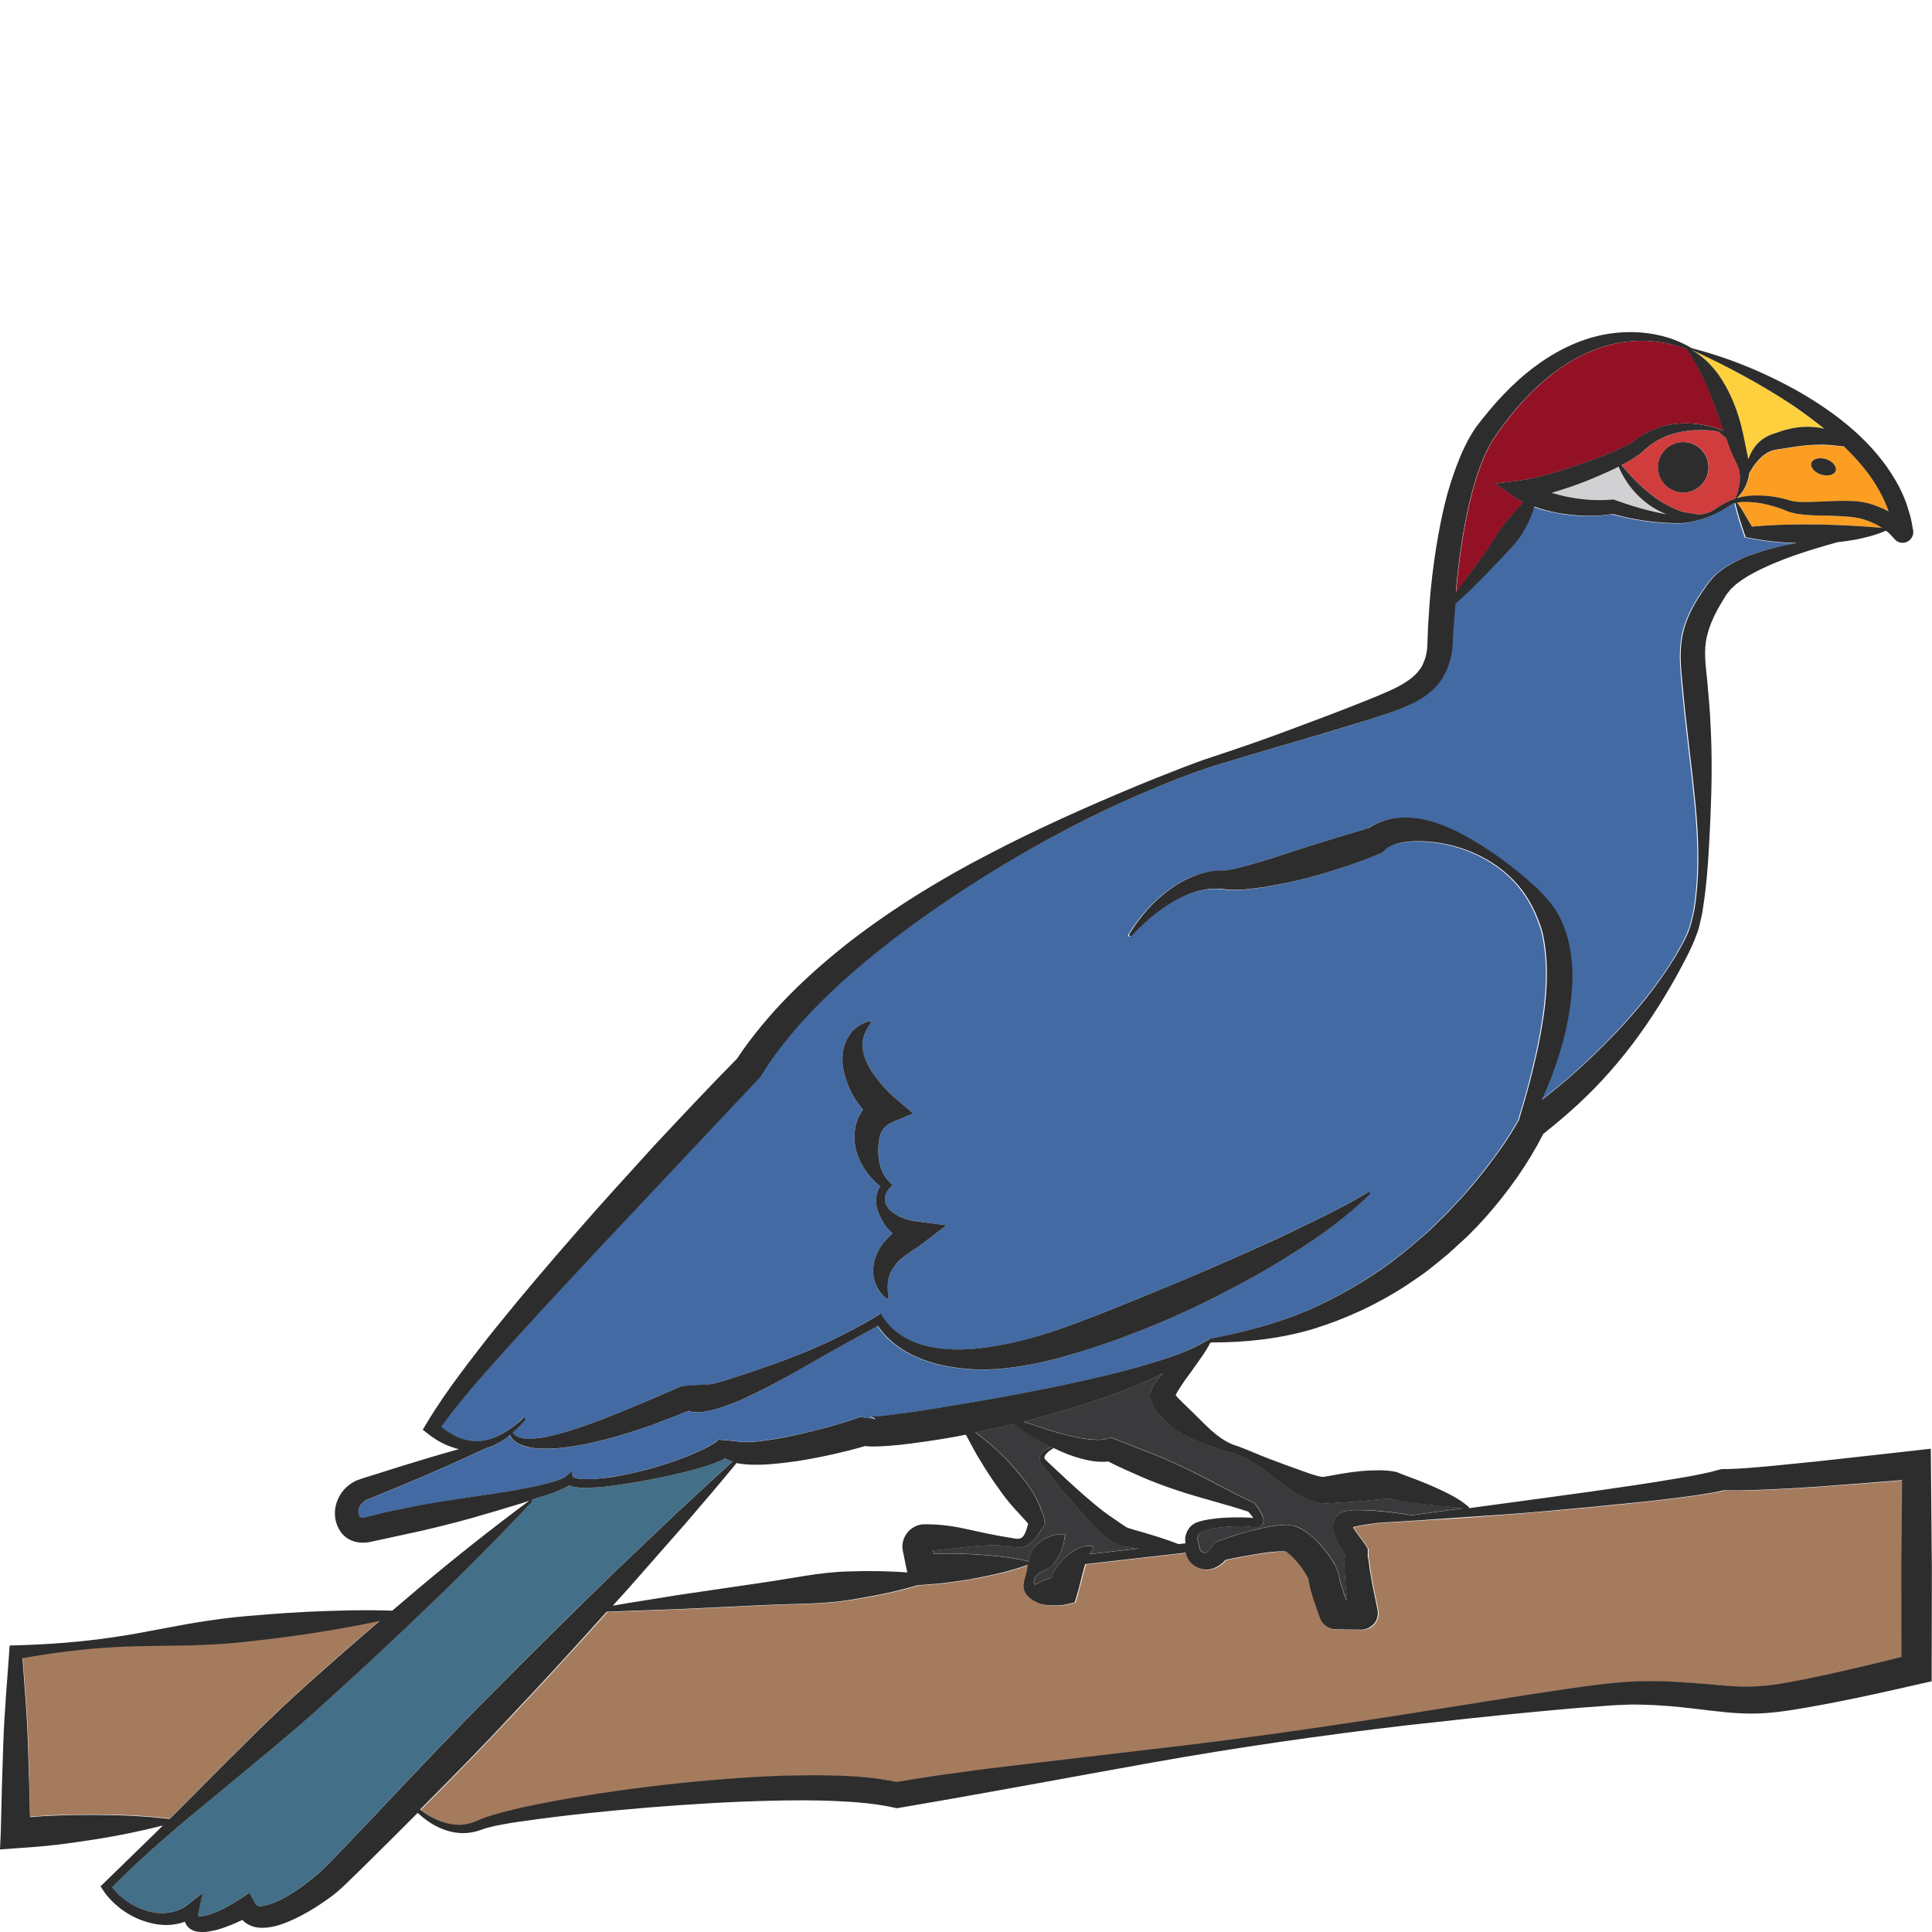 <?xml version="1.0" encoding="utf-8"?>
<!-- Generator: Adobe Illustrator 24.1.2, SVG Export Plug-In . SVG Version: 6.00 Build 0)  -->
<svg version="1.1" id="Layer_1" xmlns="http://www.w3.org/2000/svg" xmlns:xlink="http://www.w3.org/1999/xlink" x="0px" y="0px"
	 viewBox="0 0 128 128" style="enable-background:new 0 0 128 128;" xml:space="preserve">
<style type="text/css">
	.st0{fill:#EDBF7E;}
	.st1{fill:#A57B5E;}
	.st2{fill:#3A3A3C;}
	.st3{fill:#436AA3;}
	.st4{fill:#FFD03D;}
	.st5{fill:#436F88;}
	.st6{fill:#931124;}
	.st7{fill:#FC9E22;}
	.st8{fill:#D13D3D;}
	.st9{fill:#D1D1D3;}
	.st10{fill:#2D2D2D;}
</style>
<g>
	<path class="st0" d="M89.41,107.02C89.42,107.06,89.42,107.02,89.41,107.02C89.41,107.02,89.41,107.02,89.41,107.02z"/>
	<path class="st0" d="M61.4,102.78c0.01,0,0.01-0.01,0.02-0.01L61.4,102.78c-0.01,0-0.06,0-0.05,0
		C61.37,102.78,61.38,102.78,61.4,102.78z"/>
	<path class="st0" d="M89.44,101.3c0,0,0.02-0.01,0.02-0.02c0,0,0,0-0.01,0C89.45,101.29,89.43,101.3,89.44,101.3z"/>
	<path class="st1" d="M91.41,100.91c-0.42,0.06-0.84,0.11-1.24,0.18c-0.16,0.03-0.33,0.07-0.48,0.11c0.1,0.18,0.27,0.4,0.43,0.63
		c0.17,0.24,0.36,0.47,0.55,0.8v0.71c0.07-0.16,0.04-0.09,0.05-0.05l0.01,0.19l0.06,0.46c0.04,0.32,0.1,0.65,0.17,0.98l0.2,0.99
		l0.1,0.5l0.05,0.25l0.01,0.06c0.02,0.09,0.02,0.19,0.01,0.29c-0.02,0.2-0.1,0.39-0.21,0.54c-0.12,0.16-0.27,0.28-0.46,0.35
		c-0.09,0.04-0.19,0.06-0.28,0.08c-0.05,0.01-0.1,0.01-0.14,0.01l-0.04,0l-1.04-0.01l-0.52-0.01l-0.06,0l-0.03,0
		c-0.03,0,0.03,0-0.11-0.01c-0.4-0.04-0.78-0.32-0.92-0.7l-0.1-0.27c-0.12-0.33-0.24-0.67-0.35-1.02c-0.11-0.36-0.22-0.68-0.3-1.14
		l-0.02-0.16c-0.01-0.02-0.01-0.04-0.03-0.07c-0.04-0.1-0.11-0.22-0.18-0.34c-0.15-0.24-0.33-0.49-0.52-0.72
		c-0.19-0.23-0.4-0.44-0.59-0.59c-0.25-0.15-0.06-0.12-0.41-0.15c-0.56,0-1.25,0.11-1.9,0.21c-0.62,0.1-1.26,0.22-1.87,0.35
		c-0.1,0.1-0.19,0.2-0.31,0.29c-0.17,0.13-0.5,0.33-0.83,0.35c-0.67,0.07-1.27-0.37-1.46-0.95c-0.02-0.06-0.03-0.11-0.04-0.16
		l-6.66,0.76c-0.05,0.16-0.09,0.32-0.14,0.48l-0.19,0.75c-0.06,0.24-0.14,0.51-0.19,0.71l-0.17,0.59l-0.54,0.13
		c-0.34,0.08-0.64,0.08-0.97,0.07c-0.33-0.01-0.67-0.04-1.03-0.21c-0.18-0.09-0.37-0.2-0.55-0.38c-0.18-0.17-0.32-0.47-0.3-0.69
		c0.01-0.43,0.16-0.68,0.21-1c0.02-0.13,0.04-0.26,0.06-0.4c-1.13,0.4-2.26,0.66-3.4,0.87c-0.59,0.11-1.18,0.2-1.77,0.28
		c-0.59,0.08-1.19,0.13-1.78,0.17l-0.34,0.02c-1.45,0.44-2.91,0.73-4.38,0.96c-1.9,0.32-3.84,0.26-5.76,0.36l-5.77,0.27l-4.69,0.17
		c-2.07,2.3-4.16,4.58-6.28,6.83c-1.99,2.13-4.03,4.21-6.09,6.28c0.84,0.63,1.82,1.06,2.8,1c0.31-0.02,0.62-0.1,0.91-0.23
		c0.13-0.05,0.33-0.15,0.5-0.21c0.17-0.06,0.34-0.12,0.51-0.17c0.68-0.2,1.36-0.37,2.04-0.53c2.72-0.59,5.47-1.01,8.22-1.36
		c2.75-0.35,5.52-0.59,8.31-0.72c1.39-0.06,2.79-0.08,4.2-0.04c1.35,0.04,2.7,0.12,4.1,0.43c1.37-0.24,2.72-0.44,4.08-0.62
		c1.41-0.21,2.82-0.37,4.24-0.54l8.48-1c5.66-0.65,11.29-1.46,16.91-2.33l8.44-1.34c1.41-0.21,2.82-0.43,4.24-0.61
		c0.7-0.09,1.45-0.16,2.18-0.21c0.73-0.03,1.45-0.03,2.18-0.02c1.45,0.04,2.91,0.19,4.29,0.3c1.39,0.12,2.65,0.03,4.03-0.23
		c2.49-0.46,5-1.06,7.49-1.68l-0.01-5.99l0.05-5.73c-1.79,0.16-3.58,0.29-5.37,0.42c-1.07,0.08-2.15,0.14-3.22,0.19
		c-1.06,0.04-2.08,0.1-3.2,0.06l-0.64,0.14l-0.74,0.12c-0.5,0.09-0.98,0.14-1.47,0.21c-0.98,0.12-1.95,0.24-2.93,0.34
		c-1.95,0.21-3.9,0.39-5.85,0.56c-1.95,0.18-3.9,0.31-5.85,0.46C94.97,100.69,93.19,100.81,91.41,100.91z"/>
	<path class="st2" d="M76.75,93.65c-0.14-0.18-0.27-0.35-0.41-0.66c-0.03-0.08-0.06-0.18-0.09-0.3c-0.02-0.12-0.02-0.32,0-0.41
		c0.04-0.23,0.11-0.35,0.17-0.48c0.21-0.36,0.43-0.61,0.65-0.83c-0.68,0.34-1.37,0.65-2.07,0.94c-1.87,0.75-3.79,1.36-5.73,1.89
		c-0.49,0.13-0.97,0.26-1.46,0.38c0.83,0.29,1.65,0.56,2.47,0.79c0.56,0.15,1.12,0.29,1.67,0.36c0.54,0.06,1.09,0.1,1.45-0.03
		l0.21-0.07l0.33,0.13l2.29,0.9c0.78,0.3,1.54,0.64,2.3,1c1.52,0.72,2.98,1.58,4.5,2.28l0.09,0.04l0.04,0.05
		c0.14,0.17,0.25,0.33,0.36,0.53c0.06,0.1,0.11,0.19,0.15,0.32c0.02,0.06,0.05,0.14,0.05,0.24c0.01,0.1-0.04,0.29-0.19,0.38
		c-0.26,0.14-0.4,0.07-0.5,0.07c-0.09-0.02-0.18-0.03-0.27-0.03c-0.19-0.02-0.38-0.02-0.57-0.03c-0.76,0.01-1.54,0.06-2.23,0.27
		c-0.08,0.03-0.17,0.05-0.25,0.09c-0.09,0.03-0.15,0.06-0.19,0.09c-0.08,0.07-0.14,0.17-0.16,0.27c-0.01,0.05-0.01,0.11-0.01,0.16
		c0,0.03,0.01,0.05,0.02,0.08l0.03,0.15c0.05,0.19,0.1,0.44,0.13,0.47c0.09,0.16,0.3,0.22,0.4,0.16c0.05-0.01,0.33-0.27,0.47-0.52
		l0.07-0.13l0.26-0.1c0.68-0.27,1.34-0.47,2.03-0.66c0.7-0.18,1.37-0.35,2.19-0.41c0.2-0.01,0.45-0.02,0.79,0.06
		c0.36,0.1,0.53,0.23,0.74,0.36c0.37,0.26,0.66,0.53,0.93,0.81c0.27,0.29,0.51,0.58,0.74,0.92c0.11,0.17,0.23,0.34,0.33,0.56
		c0.05,0.1,0.11,0.23,0.16,0.37c0.03,0.08,0.05,0.2,0.07,0.3l0.02,0.08c0.04,0.22,0.14,0.55,0.24,0.86
		c0.07,0.21,0.15,0.42,0.22,0.63l0.03,0l0.04,0l-0.09-0.8c-0.03-0.35-0.06-0.71-0.08-1.08c-0.01-0.19-0.01-0.37-0.01-0.58
		c0-0.1,0.01-0.21,0.02-0.33c0.01-0.04,0.01-0.08,0.02-0.12c-0.07-0.14-0.15-0.29-0.24-0.45c-0.15-0.27-0.3-0.54-0.44-0.91
		c-0.06-0.19-0.14-0.39-0.11-0.76c0.02-0.18,0.12-0.42,0.28-0.57c0.08-0.07,0.16-0.13,0.24-0.17c0.07-0.03,0.12-0.05,0.19-0.07
		c0.43-0.11,0.71-0.09,1.03-0.1c1.19,0.01,2.33,0.16,3.48,0.34l3.41-0.46c-0.71-0.09-1.45-0.14-2.17-0.22
		c-0.81-0.09-1.6-0.19-2.44-0.35l-0.17-0.04c-0.07-0.02-0.15-0.04-0.11-0.02c0,0,0.01,0.01,0.01,0.01l-0.04,0l-0.09,0
		c-0.14,0-0.33,0.02-0.51,0.03l-1.15,0.11c-0.79,0.07-1.59,0.11-2.4,0.16l-0.08,0.01c-0.65-0.03-1.01-0.22-1.39-0.39
		c-0.36-0.18-0.69-0.38-1-0.59c-0.62-0.43-1.18-0.9-1.77-1.33c-0.58-0.42-1.2-0.8-1.85-1c-0.71-0.17-1.46-0.43-2.16-0.7
		c-0.71-0.28-1.41-0.62-2.02-1.1C77.31,94.27,77.02,94,76.75,93.65z"/>
	<path class="st0" d="M13.15,126.98c0.01,0,0-0.01,0-0.01C13.15,126.97,13.15,126.98,13.15,126.98z"/>
	<path class="st2" d="M64.63,94.9c0.35,0.25,0.66,0.5,0.99,0.78c0.5,0.45,0.99,0.91,1.44,1.41c0.45,0.5,0.88,1.01,1.25,1.58
		c0.19,0.28,0.35,0.59,0.5,0.91c0.08,0.17,0.15,0.32,0.21,0.51l0.1,0.28c0.04,0.11,0.07,0.27,0.09,0.4l0.03,0.2l-0.06,0.09
		c-0.26,0.38-0.48,0.8-0.91,1.19c-0.22,0.2-0.57,0.3-0.84,0.27c-0.14,0-0.27-0.03-0.38-0.05c-0.1-0.02-0.2-0.03-0.31-0.05
		c-0.86-0.09-1.75-0.03-2.63,0.06l-2.29,0.24c0.02,0.07,0.04,0.14,0.06,0.21c0.33-0.01,0.65-0.02,0.98-0.01
		c0.6,0.01,1.2,0.02,1.79,0.06c1.17,0.07,2.35,0.19,3.54,0.46c0.02-0.11,0.03-0.22,0.05-0.33c0.07-0.32,0.24-0.58,0.46-0.78
		c0.22-0.2,0.46-0.38,0.75-0.5c0.14-0.06,0.3-0.11,0.46-0.15c0.09-0.01,0.17-0.04,0.26-0.04c0.11-0.01,0.15-0.01,0.34,0
		c0.05,0,0.09,0.04,0.09,0.09c0,0.05-0.04,0.09-0.09,0.09c0.06,0.06,0.01,0.16,0,0.23c-0.01,0.08-0.03,0.15-0.05,0.23
		c-0.04,0.15-0.08,0.29-0.13,0.42c-0.1,0.27-0.23,0.5-0.37,0.71c-0.14,0.22-0.31,0.39-0.56,0.52c-0.24,0.13-0.53,0.25-0.71,0.43
		c-0.17,0.18-0.24,0.46-0.14,0.59c0.06,0.06,0.09-0.01,0.15-0.03l0.23-0.12c0.18-0.1,0.39-0.16,0.61-0.23
		c0.04-0.01,0.08-0.03,0.12-0.05c0.06-0.14,0.13-0.27,0.2-0.41c0.16-0.29,0.36-0.57,0.6-0.82c0.24-0.25,0.51-0.49,0.84-0.65
		c0.32-0.17,0.7-0.27,1.06-0.21c0.06,0.01,0.1,0.07,0.09,0.13c0,0.02-0.01,0.03-0.02,0.04l-0.01,0.01
		c-0.09,0.12-0.16,0.24-0.21,0.35l3.29-0.38c-0.05,0-0.09-0.01-0.14-0.01c-0.27-0.03-0.54-0.07-0.82-0.12
		c-0.08-0.02-0.12-0.02-0.22-0.04c-0.11-0.03-0.2-0.06-0.28-0.1c-0.17-0.07-0.3-0.15-0.43-0.23c-0.51-0.33-0.88-0.74-1.27-1.14
		c-0.76-0.8-1.47-1.61-2.15-2.45c-0.35-0.42-0.67-0.85-0.99-1.28c-0.08-0.12-0.15-0.19-0.25-0.36c-0.09-0.16-0.07-0.41,0.04-0.54
		c0.2-0.25,0.45-0.36,0.71-0.45c-0.88-0.44-1.71-0.96-2.48-1.54C66.34,94.53,65.49,94.72,64.63,94.9z"/>
	<path class="st3" d="M36.82,98.11c0.25-0.08,0.55-0.2,0.66-0.29l0.39-0.34l0.07,0.36c0.01,0.03,0.23,0.11,0.42,0.13
		C38.56,97.99,38.78,98,39,98c0.44,0,0.88-0.06,1.32-0.12c0.88-0.12,1.76-0.32,2.63-0.55c0.86-0.24,1.72-0.51,2.54-0.84
		c0.41-0.16,0.82-0.34,1.2-0.53c0.19-0.1,0.38-0.2,0.54-0.3c0.16-0.1,0.33-0.23,0.37-0.29l1.02,0.09c-0.03-0.05,0.03,0,0.15,0.02
		c0.12,0.03,0.28,0.04,0.45,0.05c0.33,0.01,0.7-0.01,1.07-0.05c0.74-0.09,1.51-0.22,2.26-0.38c0.76-0.16,1.52-0.34,2.27-0.55
		c0.74-0.21,1.52-0.43,2.18-0.68l0.96,0.18c-0.07-0.07-0.18-0.14-0.27-0.16c-0.02-0.01-0.04-0.02-0.06-0.02
		c-0.05-0.01-0.01-0.01-0.02-0.01l0.1,0c0.09,0,0.2-0.01,0.31-0.01c0.22-0.01,0.46-0.04,0.69-0.06l1.44-0.19
		c0.97-0.13,1.94-0.3,2.91-0.46c1.94-0.31,3.88-0.67,5.82-1.05c1.93-0.39,3.86-0.8,5.76-1.31c0.95-0.25,1.89-0.53,2.82-0.85
		c0.93-0.32,1.83-0.7,2.66-1.23c0.02-0.02,0.05-0.02,0.08-0.01c2.2-0.43,4.32-0.98,6.33-1.83c2-0.87,3.88-1.96,5.62-3.24
		c0.87-0.65,1.69-1.35,2.49-2.07l1.16-1.13l1.1-1.18c0.72-0.81,1.39-1.65,2.04-2.52c0.6-0.8,1.14-1.64,1.63-2.49
		c0.14-0.47,0.28-0.94,0.42-1.41c0.34-1.2,0.64-2.4,0.89-3.6c0.48-2.39,0.76-4.85,0.33-7.08c-0.1-0.57-0.3-1.07-0.53-1.61
		c-0.23-0.54-0.54-1.06-0.91-1.55c-0.73-0.98-1.74-1.75-2.84-2.29c-1.1-0.54-2.31-0.85-3.47-0.92c-1.14-0.08-2.3,0.06-2.87,0.65
		l-0.08,0.09l-0.21,0.09c-0.7,0.28-1.4,0.54-2.11,0.8c-0.71,0.23-1.42,0.47-2.15,0.66c-0.72,0.2-1.46,0.37-2.2,0.52
		c-0.74,0.15-1.49,0.28-2.27,0.35c-0.39,0.04-0.78,0.06-1.22,0.03l-0.58-0.06c-0.16-0.01-0.32-0.01-0.48,0
		c-0.65,0.03-1.32,0.21-1.95,0.51c-1.27,0.59-2.43,1.54-3.43,2.61l0,0c-0.04,0.04-0.1,0.04-0.13,0c-0.03-0.03-0.04-0.08-0.02-0.12
		c0.79-1.28,1.84-2.43,3.16-3.28c0.67-0.42,1.42-0.74,2.25-0.87c0.21-0.03,0.42-0.05,0.63-0.06l0.31,0l0.22-0.03
		c0.31-0.05,0.65-0.14,0.99-0.22c1.37-0.38,2.76-0.85,4.16-1.3l2.1-0.65l2.04-0.61c0.63-0.42,1.33-0.63,1.99-0.68
		c0.74-0.06,1.44,0.04,2.1,0.22c1.32,0.37,2.47,1.03,3.55,1.72c1.09,0.7,2.1,1.47,3.08,2.34c0.49,0.43,0.96,0.91,1.38,1.44
		c0.43,0.53,0.74,1.19,0.96,1.84c0.43,1.32,0.51,2.7,0.39,4.01c-0.12,1.32-0.37,2.6-0.75,3.84c-0.17,0.62-0.39,1.23-0.62,1.83
		c-0.18,0.49-0.39,0.98-0.61,1.45c1.2-0.92,2.35-1.91,3.44-2.97c1.43-1.38,2.8-2.85,4-4.45c0.6-0.8,1.17-1.63,1.66-2.51
		c0.25-0.44,0.5-0.88,0.65-1.32c0.1-0.22,0.15-0.46,0.21-0.7c0.06-0.24,0.13-0.47,0.16-0.72c0.32-1.97,0.29-4.01,0.14-6.02
		c-0.16-2.02-0.43-4.02-0.65-6.03c-0.12-1-0.21-2.01-0.31-3.02c-0.08-0.99-0.2-2.14,0.08-3.29c0.28-1.15,0.88-2.1,1.48-2.96
		l0.23-0.32l0.31-0.35c0.21-0.24,0.45-0.38,0.68-0.57c0.48-0.31,0.96-0.56,1.46-0.76c1.11-0.43,2.23-0.71,3.36-0.9
		c-1.05-0.03-2.09-0.14-3.13-0.34l-0.26-0.05l-0.06-0.16c-0.24-0.68-0.46-1.38-0.63-2.1c-0.47,0.1-1.04,0.83-2.92,1.25
		c-0.59,0.13-1.2,0.08-1.8,0.05c-1.15-0.07-2.29-0.27-3.41-0.58c-1.07,0.19-2.15,0.15-3.2,0c-0.54-0.08-1.08-0.19-1.61-0.36
		c-0.13-0.04-0.25-0.08-0.38-0.13c-0.03,0.12-0.07,0.25-0.11,0.36c-0.08,0.22-0.17,0.43-0.26,0.64l-0.32,0.61
		c-0.45,0.8-1.13,1.41-1.73,2.07c-0.61,0.65-1.24,1.29-1.87,1.91c-0.31,0.29-0.62,0.58-0.93,0.86c-0.05,0.55-0.09,1.11-0.13,1.66
		l-0.04,0.66c-0.02,0.23-0.02,0.42-0.05,0.71c-0.06,0.53-0.21,1.06-0.46,1.55c-0.24,0.49-0.6,0.95-1.02,1.29
		c-0.42,0.35-0.87,0.59-1.3,0.8c-0.88,0.4-1.74,0.66-2.6,0.95c-1.71,0.55-3.43,1.05-5.15,1.55c-1.72,0.49-3.43,1.01-5.14,1.53
		c-1.69,0.52-3.35,1.2-4.98,1.9c-3.27,1.42-6.43,3.09-9.47,4.92c-3.03,1.86-5.96,3.85-8.67,6.11c-2.7,2.24-5.2,4.75-7.02,7.66
		l-0.05,0.07l-0.07,0.08L39.39,83.01c-1.81,1.93-3.6,3.86-5.37,5.82c-1.67,1.86-3.38,3.72-4.82,5.71c0.31,0.25,0.64,0.47,0.99,0.64
		c0.48,0.23,1,0.33,1.53,0.3c0.53-0.03,1.06-0.21,1.54-0.49c0.49-0.27,0.95-0.61,1.36-1.01c0.04-0.04,0.1-0.04,0.13,0
		c0.03,0.03,0.03,0.09,0,0.13c-0.24,0.3-0.52,0.57-0.81,0.82c0.08,0.17,0.29,0.29,0.5,0.34c0.23,0.06,0.48,0.07,0.72,0.06
		c0.5-0.03,1-0.12,1.5-0.24c1-0.24,1.98-0.59,2.96-0.95c0.97-0.38,1.95-0.75,2.91-1.18c0.84-0.35,1.67-0.71,2.5-1.08
		c0.25-0.11,1.82-0.1,2.08-0.17c0.52-0.12,1.05-0.3,1.58-0.46c1.07-0.34,2.15-0.71,3.21-1.11c1.07-0.4,2.12-0.84,3.16-1.33
		c1.03-0.5,2.04-1.04,3.02-1.62l0.25-0.15l0.16,0.26c0.36,0.57,0.91,1.05,1.52,1.37c0.61,0.34,1.3,0.53,1.99,0.64
		c1.39,0.22,2.82,0.08,4.22-0.18c2.81-0.51,5.53-1.62,8.27-2.72c0.68-0.27,1.37-0.55,2.04-0.84c0.69-0.27,1.36-0.56,2.04-0.84
		c1.35-0.59,2.72-1.15,4.06-1.77c1.35-0.61,2.69-1.23,4.02-1.87c1.33-0.65,2.66-1.3,3.93-2.08l0,0c0.04-0.03,0.1-0.01,0.13,0.03
		c0.02,0.04,0.02,0.09-0.01,0.12c-2.17,2.12-4.74,3.74-7.34,5.25c-2.62,1.48-5.32,2.81-8.14,3.88c-1.41,0.55-2.83,1.02-4.28,1.46
		c-1.46,0.45-2.98,0.77-4.52,0.93c-1.54,0.14-3.14,0.06-4.65-0.38c-0.75-0.22-1.49-0.53-2.15-0.98c-0.58-0.39-1.1-0.87-1.49-1.47
		l-2.78,1.53l-3.01,1.71c-1.01,0.57-2.03,1.12-3.11,1.59c-0.54,0.24-1.09,0.45-1.67,0.64c-0.3,0.09-0.6,0.17-0.95,0.22
		c-0.18,0.02-0.36,0.05-0.63,0.03c-0.11-0.02-0.23-0.03-0.39-0.09c-0.82,0.34-1.65,0.67-2.49,0.97c-1.02,0.34-2.04,0.7-3.09,0.95
		c-1.05,0.27-2.12,0.48-3.22,0.57C36.25,96,35.69,96,35.13,95.91c-0.28-0.05-0.56-0.13-0.83-0.27c-0.21-0.12-0.43-0.3-0.51-0.57
		c-0.1,0.09-0.2,0.18-0.31,0.26c-0.39,0.27-0.82,0.5-1.3,0.63c-1.73,0.82-3.47,1.58-5.23,2.32l-1.6,0.66l-0.8,0.33
		c-0.32,0.12-0.39,0.16-0.53,0.29c-0.24,0.23-0.33,0.57-0.25,0.81c0.04,0.15,0.1,0.19,0.1,0.18c0,0,0.1,0.03,0.29-0.01l0.79-0.2
		c0.29-0.07,0.57-0.14,0.85-0.2l1.7-0.35c1.14-0.2,2.27-0.39,3.41-0.56c1.14-0.17,2.28-0.33,3.41-0.53
		c0.56-0.11,1.13-0.21,1.68-0.35C36.28,98.27,36.56,98.2,36.82,98.11z M61.01,82.47c-0.16,0.12-0.32,0.22-0.48,0.32l-0.46,0.32
		c-0.27,0.22-0.56,0.45-0.75,0.7c-0.21,0.25-0.36,0.54-0.45,0.89c-0.09,0.35-0.09,0.76-0.01,1.2l0,0.02
		c0.01,0.05-0.03,0.11-0.08,0.11c-0.03,0-0.05,0-0.07-0.02c-0.41-0.29-0.68-0.74-0.8-1.27c-0.13-0.52-0.05-1.11,0.16-1.62
		c0.21-0.52,0.57-0.92,0.93-1.29c0.04-0.04,0.09-0.07,0.13-0.11c-0.27-0.27-0.5-0.57-0.7-0.89c-0.21-0.38-0.38-0.8-0.39-1.26
		c-0.01-0.35,0.1-0.69,0.26-0.98c-0.35-0.29-0.66-0.62-0.93-1c-0.31-0.46-0.58-0.97-0.69-1.56c-0.12-0.58-0.1-1.23,0.14-1.87
		c0.08-0.23,0.21-0.45,0.36-0.65c-0.19-0.22-0.36-0.45-0.52-0.69c-0.35-0.55-0.61-1.17-0.76-1.84c-0.13-0.66-0.12-1.42,0.19-2.08
		c0.31-0.66,0.91-1.09,1.49-1.24c0.05-0.01,0.11,0.02,0.12,0.07c0.01,0.03,0,0.06-0.02,0.08l0,0c-0.35,0.48-0.54,0.96-0.54,1.4
		c-0.01,0.44,0.13,0.86,0.34,1.27c0.2,0.42,0.48,0.82,0.78,1.19c0.3,0.37,0.64,0.74,0.94,0.99l1.3,1.11l-1.41,0.59
		c-0.27,0.11-0.46,0.27-0.62,0.52c-0.15,0.26-0.24,0.61-0.27,1c-0.03,0.39-0.02,0.83,0.09,1.25c0.1,0.42,0.3,0.84,0.61,1.15
		l0.24,0.24l-0.2,0.2c-0.22,0.22-0.35,0.52-0.31,0.81c0.03,0.29,0.22,0.56,0.47,0.76c0.5,0.4,1.2,0.57,1.7,0.64l1.91,0.25
		L61.01,82.47z"/>
	<path class="st4" d="M113.88,24.87c0.57,0.82,1,1.74,1.28,2.68c0.3,0.92,0.45,1.91,0.64,2.77c0.01,0.04,0.02,0.08,0.02,0.11
		c0.11-0.3,0.25-0.6,0.46-0.87c0.27-0.35,0.67-0.64,1.12-0.79c0.38-0.14,0.72-0.26,1.12-0.35c0.74-0.18,1.56-0.2,2.33-0.02
		c-0.65-0.53-1.33-1.02-2.03-1.51c-2.12-1.41-4.39-2.63-6.75-3.71c0,0,0,0,0,0C112.8,23.59,113.41,24.19,113.88,24.87z"/>
	<path class="st0" d="M77.84,92.49c-0.01,0.03-0.02,0.08,0,0.03c0,0,0-0.02,0-0.04C77.84,92.48,77.84,92.48,77.84,92.49z"/>
	<path class="st5" d="M14.33,118.91c-2.38,1.96-4.75,3.95-6.91,6.12c0.55,0.74,1.39,1.29,2.27,1.56c0.96,0.3,2.01,0.18,2.74-0.4
		l0.99-0.78l-0.27,1.28c-0.03,0.12-0.02,0.24-0.01,0.27c0,0,0.01-0.01,0.06,0c0.19,0.02,0.55-0.07,0.86-0.19
		c0.64-0.24,1.3-0.6,1.88-0.99l0.57-0.38l0.38,0.69c0.06,0.11,0.11,0.13,0.17,0.16c0.06,0.02,0.18,0.03,0.34,0.02
		c0.32-0.03,0.72-0.18,1.1-0.37c0.77-0.38,1.52-0.9,2.22-1.47l0.51-0.43l0.47-0.46l0.98-1.01l1.96-2.06c2.6-2.77,5.21-5.53,7.9-8.23
		c2.66-2.72,5.38-5.38,8.11-8.03l4.14-3.94c1.24-1.16,2.48-2.31,3.74-3.44c-0.06-0.02-0.12-0.03-0.18-0.05
		c-0.1-0.04-0.21-0.09-0.33-0.16c-0.07,0.04-0.14,0.07-0.21,0.11c-0.23,0.11-0.46,0.2-0.68,0.28c-0.45,0.16-0.89,0.29-1.34,0.41
		c-0.9,0.23-1.79,0.43-2.69,0.6c-0.9,0.18-1.8,0.32-2.71,0.44c-0.46,0.06-0.91,0.09-1.38,0.11c-0.23,0.01-0.47,0.01-0.72-0.02
		c-0.18-0.04-0.37-0.04-0.58-0.15c-0.23,0.16-0.44,0.23-0.66,0.33c-0.28,0.11-0.56,0.21-0.83,0.31c-0.34,0.11-0.68,0.22-1.02,0.33
		c0.01,0.01,0.03,0.01,0.03,0.02c0.03,0.04,0.02,0.09-0.01,0.12c-2.18,2.32-4.41,4.58-6.7,6.77c-2.28,2.2-4.6,4.36-6.95,6.49
		C19.24,114.9,16.77,116.89,14.33,118.91z"/>
	<path class="st1" d="M2,120.36c0.53-0.04,1.06-0.08,1.59-0.1c0.88-0.04,1.77-0.04,2.65-0.05c1.66,0.01,3.32,0.07,5.01,0.27
		c0.79-0.79,1.57-1.58,2.36-2.37c2.24-2.24,4.47-4.51,6.84-6.62c1.56-1.4,3.13-2.77,4.72-4.13c-1.52,0.33-3.04,0.59-4.56,0.83
		c-1.08,0.16-2.16,0.31-3.24,0.43c-1.08,0.14-2.16,0.25-3.25,0.3c-2.17,0.13-4.37,0.06-6.55,0.18c-2.04,0.11-4.05,0.36-6.06,0.7
		c0.14,1.87,0.3,3.75,0.36,5.62C1.92,117.09,1.96,118.72,2,120.36z"/>
	<path class="st6" d="M98.41,36.61c0.51-0.71,0.91-1.5,1.48-2.15c0.34-0.41,0.69-0.79,1.05-1.19c-0.18-0.09-0.36-0.19-0.54-0.32
		l-1.33-0.91l1.66-0.21c0.56-0.07,1.24-0.24,1.87-0.41c0.64-0.18,1.28-0.39,1.92-0.6c0.64-0.21,1.27-0.44,1.89-0.69
		c0.61-0.26,1.23-0.51,1.78-0.83c0.9-0.78,2.07-1.2,3.2-1.25c0.98-0.04,1.93,0.14,2.81,0.49c-0.07-0.2-0.14-0.4-0.21-0.6
		c-0.3-0.87-0.61-1.73-0.98-2.56c-0.34-0.76-0.74-1.49-1.23-2.23c-1.57-0.63-3.32-0.72-4.92-0.35c-1.67,0.4-3.2,1.26-4.5,2.38
		c-1.31,1.11-2.43,2.47-3.4,3.89c-0.85,1.38-1.34,3.08-1.71,4.77c-0.37,1.7-0.6,3.45-0.76,5.2c-0.01,0.07-0.01,0.15-0.02,0.22
		c0.13-0.17,0.26-0.35,0.39-0.52C97.38,38.03,97.9,37.32,98.41,36.61z"/>
	<path class="st7" d="M121.62,34.18c-0.68-0.03-1.37-0.02-2.09-0.08c-0.36-0.04-0.74-0.08-1.13-0.24c-0.3-0.13-0.62-0.23-0.94-0.33
		c-0.64-0.19-1.31-0.29-1.97-0.27c-0.17,0.01-0.23,0-0.4,0.04c0.4,0.51,0.65,1.05,1,1.59c1.5-0.14,2.99-0.16,4.48-0.14
		c1.38,0.03,2.74,0.11,4.15,0.22c-0.35-0.23-0.76-0.41-1.18-0.55C122.98,34.25,122.29,34.21,121.62,34.18z"/>
	<path class="st7" d="M118.76,29.63l-1.07,0.17c-0.28,0.04-0.55,0.16-0.8,0.35c-0.38,0.29-0.71,0.71-0.98,1.2
		c-0.02,0.2-0.06,0.4-0.13,0.58c-0.15,0.42-0.39,0.79-0.68,1.09c0.12-0.04,0.24-0.07,0.36-0.1c0.71-0.13,1.44-0.1,2.15,0.01
		c0.35,0.06,0.7,0.14,1.05,0.25c0.26,0.08,0.59,0.09,0.92,0.09c0.66-0.01,1.35-0.05,2.06-0.07c0.71-0.02,1.42-0.04,2.22,0.17
		c0.44,0.13,0.87,0.29,1.29,0.52c-0.17-0.48-0.38-0.95-0.64-1.4c-0.59-1.06-1.4-2.01-2.29-2.88c-0.48-0.07-0.94-0.12-1.39-0.12
		C120.12,29.46,119.45,29.52,118.76,29.63z M121.62,31.19c-0.09,0.28-0.52,0.4-0.97,0.25c-0.44-0.14-0.73-0.49-0.64-0.77
		c0.09-0.28,0.52-0.4,0.97-0.25C121.43,30.56,121.71,30.91,121.62,31.19z"/>
	<path class="st8" d="M112.35,34.06c0.11,0.02,0.23,0.04,0.35,0.02c0.31-0.04,0.57-0.12,0.86-0.29c0.29-0.24,0.56-0.35,0.87-0.53
		c0.18-0.09,0.36-0.17,0.56-0.23c0.35-0.85,0.42-1.76,0.03-2.41c-0.27-0.55-0.46-1.05-0.64-1.58c-0.17-0.15-0.36-0.31-0.53-0.46
		c-0.26-0.04-0.53-0.07-0.79-0.08c-0.54-0.02-1.09,0-1.61,0.1c-0.52,0.1-1.02,0.26-1.48,0.5c-0.46,0.23-0.86,0.55-1.22,0.91
		l-0.02,0.02l-0.04,0.03c-0.41,0.28-0.83,0.52-1.25,0.75c0.65,0.79,1.34,1.51,2.14,2.09c0.47,0.36,0.99,0.64,1.54,0.88
		C111.51,33.96,111.92,33.98,112.35,34.06z M109.86,30.96c0-0.92,0.75-1.67,1.67-1.67c0.92,0,1.67,0.75,1.67,1.67
		c0,0.92-0.75,1.67-1.67,1.67C110.61,32.63,109.86,31.88,109.86,30.96z"/>
	<path class="st9" d="M107.85,32.03c-0.24-0.35-0.45-0.72-0.61-1.11c-0.76,0.39-1.54,0.71-2.32,1.02c-0.65,0.25-1.31,0.46-1.98,0.67
		c-0.05,0.01-0.1,0.03-0.15,0.04c0.34,0.1,0.68,0.19,1.02,0.26c0.98,0.19,1.98,0.27,2.95,0.19l0.14-0.01l0.08,0.03
		c1.07,0.39,2.18,0.72,3.31,0.93c0.04,0.01,0.07,0.01,0.11,0.02c-0.43-0.16-0.83-0.38-1.2-0.66
		C108.68,33.02,108.22,32.56,107.85,32.03z"/>
	<path class="st10" d="M59.1,80.29c-0.25-0.2-0.44-0.47-0.47-0.76c-0.03-0.29,0.09-0.58,0.31-0.81l0.2-0.2l-0.24-0.24
		c-0.31-0.31-0.51-0.72-0.61-1.15c-0.11-0.42-0.12-0.86-0.09-1.25c0.03-0.39,0.11-0.75,0.27-1c0.16-0.25,0.36-0.41,0.62-0.52
		l1.41-0.59l-1.3-1.11c-0.29-0.25-0.64-0.62-0.94-0.99c-0.3-0.37-0.59-0.77-0.78-1.19c-0.21-0.41-0.34-0.83-0.34-1.27
		c0-0.44,0.19-0.92,0.54-1.4l0,0c0.02-0.02,0.02-0.05,0.02-0.08c-0.01-0.05-0.07-0.09-0.12-0.07c-0.59,0.15-1.18,0.58-1.49,1.24
		c-0.32,0.66-0.33,1.42-0.19,2.08c0.15,0.67,0.41,1.28,0.76,1.84c0.16,0.24,0.33,0.47,0.52,0.69c-0.15,0.21-0.27,0.42-0.36,0.65
		c-0.24,0.64-0.26,1.29-0.14,1.87c0.11,0.58,0.38,1.1,0.69,1.56c0.27,0.38,0.58,0.71,0.93,1c-0.16,0.29-0.27,0.63-0.26,0.98
		c0.01,0.46,0.18,0.88,0.39,1.26c0.19,0.33,0.43,0.63,0.7,0.89c-0.04,0.04-0.09,0.07-0.13,0.11c-0.36,0.37-0.72,0.76-0.93,1.29
		c-0.21,0.51-0.29,1.1-0.16,1.62c0.12,0.52,0.4,0.97,0.8,1.27c0.02,0.02,0.05,0.02,0.07,0.02c0.05-0.01,0.09-0.06,0.08-0.11l0-0.02
		c-0.07-0.44-0.07-0.85,0.01-1.2c0.09-0.35,0.24-0.64,0.45-0.89c0.19-0.26,0.47-0.48,0.75-0.7l0.46-0.32
		c0.17-0.1,0.33-0.2,0.48-0.32l1.7-1.29l-1.91-0.25C60.3,80.87,59.6,80.69,59.1,80.29z"/>
	<path class="st10" d="M3.75,122.22c0.88-0.1,1.76-0.24,2.64-0.37c1.48-0.24,2.95-0.53,4.4-0.91c-0.18,0.18-0.36,0.37-0.55,0.55
		l-3.42,3.33l-0.16,0.15l0.13,0.2c0.31,0.5,0.73,0.91,1.18,1.27c0.46,0.35,0.97,0.63,1.52,0.82c0.55,0.19,1.14,0.31,1.75,0.27
		c0.34-0.02,0.68-0.09,1.01-0.21c0.05,0.17,0.17,0.34,0.32,0.45c0.16,0.12,0.32,0.17,0.46,0.2c0.56,0.09,0.96-0.03,1.37-0.12
		c0.59-0.17,1.13-0.4,1.66-0.65c0.11,0.12,0.24,0.22,0.38,0.3c0.37,0.2,0.73,0.23,1.05,0.22c0.63-0.03,1.14-0.21,1.63-0.41
		c0.96-0.41,1.81-0.93,2.62-1.51c0.41-0.28,0.8-0.62,1.17-0.98l1.04-1.01l2.03-2.01c0.57-0.56,1.12-1.13,1.69-1.69
		c0.29,0.26,0.59,0.5,0.93,0.71c0.61,0.37,1.32,0.63,2.08,0.63c0.38,0,0.76-0.07,1.11-0.19c0.19-0.07,0.31-0.11,0.48-0.16
		c0.16-0.04,0.32-0.08,0.49-0.12c0.66-0.14,1.34-0.25,2.02-0.34c2.72-0.39,5.46-0.66,8.2-0.89c2.74-0.22,5.49-0.39,8.22-0.45
		c1.37-0.03,2.73-0.04,4.09,0.02c1.35,0.06,2.71,0.16,3.94,0.44l0.18,0.04l0.18-0.03c5.56-0.94,11.18-2,16.77-3
		c5.6-1,11.24-1.81,16.89-2.47c2.83-0.31,5.65-0.63,8.48-0.89c1.41-0.13,2.83-0.27,4.24-0.36c0.71-0.07,1.39-0.1,2.07-0.12
		c0.7,0,1.39,0.02,2.08,0.07c1.39,0.08,2.76,0.3,4.21,0.44c0.73,0.07,1.48,0.11,2.24,0.08c0.77-0.03,1.51-0.13,2.22-0.24
		c2.86-0.46,5.64-1.08,8.43-1.72l0.76-0.17l0-0.8l0.01-6.77l-0.06-6.77l-0.01-1.07l-1.04,0.12l-6.38,0.71l-3.19,0.32
		c-1.05,0.09-2.14,0.2-3.13,0.2l-0.13,0l-0.11,0.03l-0.64,0.17l-0.7,0.15c-0.46,0.1-0.95,0.18-1.42,0.26
		c-0.96,0.16-1.92,0.32-2.88,0.46c-1.93,0.29-3.87,0.56-5.8,0.82l-5.17,0.7c0-0.03,0-0.06-0.02-0.08c-0.68-0.59-1.44-0.93-2.19-1.28
		c-0.75-0.34-1.54-0.63-2.26-0.9c-0.04-0.02-0.09-0.03-0.12-0.05c-0.03-0.01-0.05-0.03-0.18-0.07l-0.16-0.04l-0.11-0.02
		c-0.07-0.01-0.16-0.03-0.21-0.03c-0.26-0.03-0.48-0.04-0.7-0.04c-0.44,0-0.86,0.02-1.27,0.06c-0.83,0.08-1.64,0.24-2.43,0.38
		l0.08-0.01c-0.08,0.04-0.42-0.03-0.7-0.12c-0.31-0.09-0.63-0.22-0.96-0.33c-0.67-0.24-1.36-0.49-2.04-0.75
		c-0.69-0.26-1.35-0.57-2.07-0.83c-0.69-0.19-1.25-0.61-1.78-1.08c-0.52-0.47-1-0.99-1.49-1.45c-0.24-0.23-0.48-0.46-0.68-0.67
		c-0.06-0.06-0.11-0.13-0.15-0.18c0.09-0.19,0.25-0.45,0.41-0.68c0.18-0.29,0.4-0.57,0.61-0.86l0.63-0.89
		c0.11-0.15,0.21-0.3,0.31-0.46c0.05-0.08,0.1-0.16,0.15-0.24c0.05-0.1,0.08-0.13,0.16-0.29c0,0,0-0.01,0-0.01
		c0.02-0.02,0.05-0.04,0.07-0.06c2.24,0.01,4.53-0.23,6.73-0.88c2.19-0.67,4.3-1.65,6.23-2.91c0.47-0.33,0.97-0.64,1.42-0.99
		c0.45-0.36,0.9-0.72,1.34-1.09l1.28-1.17c0.41-0.41,0.81-0.82,1.19-1.25c1.49-1.68,2.79-3.5,3.83-5.53
		c1.58-1.25,3.07-2.59,4.39-4.1c1.38-1.55,2.58-3.24,3.65-5.01c0.54-0.88,1.03-1.78,1.5-2.7c0.23-0.46,0.45-0.92,0.63-1.44
		c0.11-0.25,0.16-0.51,0.22-0.76c0.05-0.26,0.13-0.51,0.16-0.77c0.34-2.04,0.42-4.09,0.52-6.14c0.09-2.05,0.12-4.1,0.01-6.14
		c-0.04-1.02-0.14-2.04-0.23-3.05c-0.11-1.02-0.22-1.94-0.03-2.77c0.18-0.84,0.59-1.69,1.11-2.52l0.19-0.31
		c0.06-0.07,0.12-0.15,0.18-0.23c0.1-0.16,0.3-0.3,0.44-0.45c0.35-0.27,0.74-0.54,1.17-0.76c1.7-0.91,3.65-1.51,5.59-2.05
		c0.4-0.04,0.8-0.1,1.2-0.17c0.68-0.14,1.36-0.31,2-0.59c0.06,0.05,0.13,0.1,0.19,0.15c0.1,0.1,0.2,0.2,0.3,0.32l0.04,0.04
		l0.02,0.02l0.01,0.01c0.01,0.02,0.05,0.05,0.07,0.08c0.24,0.23,0.63,0.23,0.85,0.07c0.12-0.08,0.23-0.2,0.29-0.36
		c0.03-0.08,0.04-0.16,0.04-0.24c0-0.03,0-0.08-0.01-0.11l0-0.02l-0.03-0.14c-0.06-0.37-0.13-0.74-0.25-1.09
		c-0.2-0.72-0.5-1.4-0.87-2.04c-1.49-2.56-3.82-4.37-6.23-5.79c-2.3-1.32-4.75-2.34-7.29-2.99c0,0,0-0.01-0.01-0.01
		c-1.58-0.94-3.49-1.22-5.33-0.97c-1.85,0.25-3.59,1.1-5.07,2.21c-1.5,1.12-2.73,2.49-3.86,3.97c-0.57,0.82-0.96,1.68-1.29,2.55
		c-0.33,0.87-0.61,1.76-0.82,2.65c-0.42,1.79-0.7,3.59-0.89,5.4c-0.09,0.9-0.15,1.81-0.2,2.71l-0.05,1.31
		c-0.03,0.36-0.11,0.71-0.25,1.02c-0.5,1.26-2.28,1.88-3.91,2.55c-1.65,0.66-3.32,1.29-5,1.91c-1.67,0.63-3.36,1.21-5.06,1.77
		c-0.86,0.28-1.7,0.6-2.53,0.93c-0.84,0.32-1.67,0.66-2.5,1c-3.31,1.38-6.59,2.84-9.78,4.51c-3.2,1.65-6.29,3.55-9.17,5.76
		c-2.83,2.21-5.49,4.74-7.54,7.81c-1.85,1.87-3.64,3.79-5.44,5.71c-1.78,1.96-3.58,3.92-5.31,5.92c-1.75,2-3.47,4.02-5.14,6.09
		c-0.42,0.51-0.83,1.04-1.24,1.57c-0.41,0.53-0.81,1.05-1.21,1.59c-0.8,1.07-1.56,2.17-2.26,3.34l-0.21,0.35l0.3,0.24
		c0.48,0.38,1.02,0.71,1.62,0.91c0.15,0.06,0.31,0.1,0.47,0.14c-1.29,0.36-2.57,0.74-3.85,1.14l-1.65,0.52l-0.83,0.26
		c-0.14,0.05-0.26,0.08-0.48,0.17c-0.18,0.09-0.36,0.2-0.52,0.33c-0.63,0.51-1.03,1.4-0.83,2.3c0.05,0.22,0.12,0.42,0.26,0.65
		c0.13,0.22,0.33,0.43,0.58,0.58c0.51,0.29,1.02,0.27,1.39,0.21l3.41-0.74c1.12-0.26,2.24-0.54,3.36-0.85
		c1.12-0.32,2.23-0.65,3.34-0.99c0.16-0.05,0.32-0.11,0.48-0.16c-2.53,1.88-4.99,3.83-7.4,5.86c-0.56,0.47-1.11,0.95-1.67,1.42
		c-1.84-0.06-3.68-0.01-5.51,0.07c-1.09,0.06-2.18,0.12-3.26,0.22c-1.09,0.08-2.17,0.18-3.25,0.35c-2.16,0.3-4.29,0.81-6.45,1.12
		c-2.16,0.32-4.33,0.48-6.52,0.54l-0.36,0.01l-0.03,0.43c-0.14,2-0.32,4-0.39,6c-0.07,2-0.13,4-0.17,6L0,122.53l1.1-0.08
		C1.99,122.39,2.87,122.33,3.75,122.22z M13.15,126.98c0,0,0-0.01,0-0.01C13.15,126.98,13.16,126.98,13.15,126.98z M102.6,100.1
		c1.95-0.17,3.9-0.36,5.85-0.56c0.98-0.1,1.95-0.21,2.93-0.34c0.49-0.07,0.98-0.12,1.47-0.21l0.74-0.12l0.64-0.14
		c1.12,0.04,2.14-0.02,3.2-0.06c1.08-0.05,2.15-0.11,3.22-0.19c1.79-0.13,3.58-0.27,5.37-0.42l-0.05,5.73l0.01,5.99
		c-2.49,0.62-5,1.22-7.49,1.68c-1.38,0.26-2.64,0.35-4.03,0.23c-1.38-0.11-2.83-0.26-4.29-0.3c-0.73-0.02-1.46-0.01-2.18,0.02
		c-0.73,0.05-1.48,0.12-2.18,0.21c-1.43,0.18-2.83,0.4-4.24,0.61l-8.44,1.34c-5.62,0.88-11.26,1.69-16.91,2.33l-8.48,1
		c-1.41,0.17-2.83,0.33-4.24,0.54c-1.36,0.18-2.7,0.38-4.08,0.62c-1.39-0.3-2.75-0.39-4.1-0.43c-1.41-0.04-2.8-0.01-4.2,0.04
		c-2.78,0.13-5.55,0.38-8.31,0.72c-2.75,0.35-5.5,0.77-8.22,1.36c-0.68,0.16-1.36,0.32-2.04,0.53c-0.17,0.05-0.34,0.11-0.51,0.17
		c-0.16,0.06-0.37,0.15-0.5,0.21c-0.29,0.13-0.59,0.2-0.91,0.23c-0.98,0.06-1.96-0.37-2.8-1c2.06-2.07,4.11-4.14,6.09-6.28
		c2.13-2.24,4.21-4.53,6.28-6.83l4.69-0.17l5.77-0.27c1.92-0.1,3.86-0.04,5.76-0.36c1.47-0.24,2.93-0.52,4.38-0.96l0.34-0.02
		c0.6-0.04,1.19-0.09,1.78-0.17c0.59-0.08,1.18-0.16,1.77-0.28c1.14-0.21,2.27-0.47,3.4-0.87c-0.02,0.14-0.03,0.27-0.06,0.4
		c-0.05,0.32-0.2,0.57-0.21,1c-0.02,0.22,0.12,0.52,0.3,0.69c0.18,0.18,0.37,0.29,0.55,0.38c0.37,0.18,0.71,0.2,1.03,0.21
		c0.33,0.01,0.63,0.01,0.97-0.07l0.54-0.13l0.17-0.59c0.06-0.2,0.14-0.47,0.19-0.71l0.19-0.75c0.04-0.16,0.09-0.32,0.14-0.48
		l6.66-0.76c0.01,0.05,0.02,0.1,0.04,0.16c0.19,0.58,0.79,1.01,1.46,0.95c0.34-0.02,0.66-0.22,0.83-0.35
		c0.12-0.08,0.21-0.19,0.31-0.29c0.61-0.13,1.25-0.25,1.87-0.35c0.65-0.11,1.34-0.21,1.9-0.21c0.35,0.02,0.16-0.01,0.41,0.15
		c0.19,0.15,0.39,0.37,0.59,0.59c0.19,0.23,0.37,0.48,0.52,0.72c0.07,0.12,0.14,0.24,0.18,0.34c0.02,0.03,0.02,0.06,0.03,0.07
		l0.02,0.16c0.08,0.46,0.19,0.79,0.3,1.14c0.11,0.35,0.23,0.68,0.35,1.02l0.1,0.27c0.15,0.38,0.53,0.66,0.92,0.7
		c0.14,0.01,0.08,0,0.11,0.01l0.03,0l0.06,0l0.52,0.01l1.04,0.01l0.04,0c0.05,0,0.09,0,0.14-0.01c0.1-0.01,0.19-0.04,0.28-0.08
		c0.18-0.08,0.34-0.2,0.46-0.35c0.12-0.15,0.19-0.34,0.21-0.54c0.01-0.1,0.01-0.2-0.01-0.29l-0.01-0.06l-0.05-0.25l-0.1-0.5
		l-0.2-0.99c-0.06-0.33-0.12-0.66-0.17-0.98l-0.06-0.46l-0.01-0.19c-0.01-0.04,0.02-0.11-0.05,0.05v-0.71
		c-0.19-0.33-0.38-0.56-0.55-0.8c-0.17-0.23-0.33-0.45-0.43-0.63c0.15-0.04,0.32-0.08,0.48-0.11c0.4-0.07,0.82-0.13,1.24-0.18
		c1.78-0.1,3.56-0.22,5.33-0.35C98.7,100.41,100.65,100.28,102.6,100.1z M78.54,102.22l0,0.03l-0.46,0.05
		c-0.83-0.32-1.67-0.58-2.5-0.82c-0.25-0.07-0.51-0.14-0.75-0.22c-0.05-0.02-0.14-0.04-0.16-0.06c-0.02-0.01-0.05-0.02-0.09-0.05
		l-0.26-0.17c-0.38-0.27-0.82-0.55-1.24-0.87c-0.83-0.64-1.62-1.36-2.41-2.08l-1.17-1.09c-0.09-0.09-0.21-0.2-0.26-0.26
		c-0.05-0.07-0.07-0.13-0.02-0.22c0.09-0.19,0.32-0.36,0.54-0.49l0,0c0.02-0.01,0.02-0.03,0.02-0.05c0.04,0.02,0.08,0.04,0.12,0.06
		c0.56,0.28,1.14,0.5,1.77,0.67c0.54,0.14,1.11,0.24,1.76,0.18c0.73,0.38,1.43,0.67,2.14,0.99c0.77,0.34,1.56,0.63,2.36,0.9
		c1.57,0.53,3.2,0.91,4.77,1.43c0.1,0.11,0.2,0.23,0.28,0.34c0.02,0.03,0.04,0.05,0.05,0.08c-0.08-0.01-0.16-0.01-0.23-0.02
		c-0.2-0.01-0.4-0.02-0.6-0.02c-0.8-0.01-1.59,0.03-2.41,0.19c-0.1,0.03-0.21,0.05-0.31,0.08c-0.09,0.03-0.22,0.06-0.35,0.14
		c-0.25,0.14-0.43,0.37-0.53,0.64c-0.05,0.13-0.08,0.28-0.08,0.42C78.52,102.08,78.53,102.15,78.54,102.22z M68.98,96.32
		c-0.11,0.13-0.13,0.38-0.04,0.54c0.09,0.17,0.16,0.24,0.25,0.36c0.33,0.43,0.65,0.87,0.99,1.28c0.69,0.84,1.4,1.65,2.15,2.45
		c0.38,0.4,0.76,0.81,1.27,1.14c0.13,0.08,0.27,0.16,0.43,0.23c0.08,0.04,0.17,0.07,0.28,0.1c0.1,0.03,0.15,0.03,0.22,0.04
		c0.28,0.05,0.55,0.09,0.82,0.12c0.05,0.01,0.09,0.01,0.14,0.01l-3.29,0.38c0.06-0.12,0.12-0.23,0.21-0.35l0.01-0.01
		c0.01-0.01,0.02-0.03,0.02-0.04c0.01-0.06-0.03-0.12-0.09-0.13c-0.35-0.07-0.74,0.04-1.06,0.21c-0.33,0.17-0.6,0.4-0.84,0.65
		c-0.24,0.25-0.44,0.53-0.6,0.82c-0.08,0.14-0.14,0.27-0.2,0.41c-0.04,0.02-0.08,0.03-0.12,0.05c-0.22,0.07-0.43,0.13-0.61,0.23
		l-0.23,0.12c-0.06,0.03-0.09,0.09-0.15,0.03c-0.1-0.12-0.04-0.41,0.14-0.59c0.18-0.19,0.46-0.31,0.71-0.43
		c0.25-0.12,0.43-0.3,0.56-0.52c0.14-0.21,0.27-0.44,0.37-0.71c0.05-0.13,0.09-0.27,0.13-0.42c0.02-0.08,0.04-0.15,0.05-0.23
		c0-0.07,0.06-0.17,0-0.23c0.05,0,0.09-0.04,0.09-0.09c0-0.05-0.04-0.09-0.09-0.09c-0.19-0.01-0.24-0.01-0.34,0
		c-0.09,0-0.17,0.02-0.26,0.04c-0.16,0.04-0.32,0.09-0.46,0.15c-0.29,0.12-0.53,0.3-0.75,0.5c-0.22,0.2-0.39,0.45-0.46,0.78
		c-0.02,0.11-0.04,0.22-0.05,0.33c-1.19-0.27-2.36-0.39-3.54-0.46c-0.6-0.04-1.2-0.05-1.79-0.06c-0.33,0-0.65,0-0.98,0.01
		c-0.02-0.07-0.04-0.14-0.06-0.21l2.29-0.24c0.88-0.09,1.77-0.16,2.63-0.06c0.11,0.01,0.21,0.03,0.31,0.05
		c0.12,0.03,0.25,0.05,0.38,0.05c0.27,0.03,0.61-0.08,0.84-0.27c0.43-0.39,0.64-0.8,0.91-1.19l0.06-0.09l-0.03-0.2
		c-0.02-0.13-0.05-0.29-0.09-0.4l-0.1-0.28c-0.07-0.19-0.14-0.34-0.21-0.51c-0.15-0.32-0.31-0.63-0.5-0.91
		c-0.37-0.57-0.81-1.08-1.25-1.58c-0.45-0.5-0.93-0.96-1.44-1.41c-0.33-0.28-0.64-0.53-0.99-0.78c0.86-0.18,1.72-0.37,2.57-0.57
		c0.78,0.59,1.6,1.1,2.48,1.54C69.43,95.96,69.18,96.07,68.98,96.32z M64.73,96.41c0.34,0.57,0.69,1.14,1.06,1.68
		c0.38,0.54,0.75,1.08,1.17,1.57c0.21,0.25,0.43,0.48,0.65,0.72l0.31,0.34l0.14,0.16c0.02,0.03,0.04,0.04,0.06,0.05
		c-0.08,0.33-0.17,0.64-0.32,0.84c-0.09,0.12-0.2,0.17-0.37,0.18c-0.08,0-0.17-0.01-0.27-0.03c-0.12-0.02-0.24-0.05-0.35-0.06
		c-0.89-0.14-1.76-0.33-2.65-0.53c-0.89-0.2-1.77-0.34-2.74-0.34l-0.19,0c-0.04,0-0.04,0-0.11,0c-0.07,0.01-0.14,0.02-0.21,0.04
		c-0.28,0.07-0.54,0.23-0.74,0.44c-0.19,0.22-0.33,0.5-0.37,0.8c-0.02,0.15-0.02,0.3,0.01,0.45l0.05,0.24
		c0.08,0.41,0.16,0.82,0.25,1.22c-1.29-0.1-2.57-0.11-3.84-0.07c-1.93,0.04-3.82,0.47-5.73,0.74l-5.72,0.84
		c-1.41,0.24-2.81,0.44-4.22,0.69c0.35-0.39,0.7-0.77,1.05-1.16l3.77-4.29c1.14-1.32,2.27-2.65,3.38-4
		c0.09,0.02,0.17,0.04,0.25,0.05c0.46,0.06,0.89,0.07,1.31,0.06c0.84-0.02,1.66-0.13,2.47-0.24c0.81-0.13,1.6-0.28,2.4-0.46
		c0.7-0.16,1.37-0.32,2.09-0.54c0.02,0,0.03,0,0.06,0.01c0.1,0.01,0.19,0.02,0.27,0.02c0.16,0.01,0.3,0,0.44,0
		c0.27-0.01,0.53-0.02,0.79-0.04c0.52-0.04,1.02-0.09,1.52-0.16c1-0.13,2-0.28,2.99-0.46c0.2-0.04,0.4-0.08,0.6-0.12
		C64.22,95.49,64.49,95.97,64.73,96.41z M61.42,102.77c-0.01,0-0.01,0.01-0.02,0.01c-0.02,0-0.03,0-0.05,0
		c-0.02,0,0.04-0.01,0.05-0.01L61.42,102.77z M89.41,107.02C89.41,107.02,89.41,107.02,89.41,107.02
		C89.42,107.02,89.42,107.06,89.41,107.02z M89.44,101.3c-0.01,0,0.01-0.01,0.02-0.01c0,0,0,0,0.01,0
		C89.46,101.29,89.44,101.3,89.44,101.3z M79.63,95.61c0.71,0.27,1.45,0.53,2.16,0.7c0.65,0.2,1.27,0.58,1.85,1
		c0.59,0.43,1.15,0.9,1.77,1.33c0.31,0.22,0.64,0.41,1,0.59c0.38,0.17,0.74,0.36,1.39,0.39l0.08-0.01c0.82-0.05,1.62-0.09,2.4-0.16
		l1.15-0.11c0.18-0.02,0.37-0.03,0.51-0.03l0.09,0l0.04,0c0,0-0.01,0-0.01-0.01c-0.03-0.02,0.04,0,0.11,0.02l0.17,0.04
		c0.84,0.17,1.63,0.27,2.44,0.35c0.72,0.09,1.46,0.13,2.17,0.22l-3.41,0.46c-1.14-0.18-2.29-0.32-3.48-0.34
		c-0.32,0.01-0.6-0.02-1.03,0.1c-0.06,0.02-0.11,0.03-0.19,0.07c-0.08,0.04-0.16,0.09-0.24,0.17c-0.16,0.15-0.26,0.39-0.28,0.57
		c-0.04,0.37,0.05,0.57,0.11,0.76c0.13,0.36,0.29,0.64,0.44,0.91c0.09,0.16,0.17,0.3,0.24,0.45c0,0.04-0.01,0.08-0.02,0.12
		c-0.01,0.12-0.02,0.23-0.02,0.33c-0.01,0.2,0,0.39,0.01,0.58c0.02,0.37,0.05,0.73,0.08,1.08l0.09,0.8l-0.04,0l-0.03,0
		c-0.08-0.21-0.15-0.42-0.22-0.63c-0.1-0.3-0.2-0.64-0.24-0.86l-0.02-0.08c-0.02-0.1-0.04-0.22-0.07-0.3
		c-0.05-0.14-0.1-0.28-0.16-0.37c-0.11-0.22-0.22-0.39-0.33-0.56c-0.23-0.33-0.47-0.63-0.74-0.92c-0.27-0.29-0.56-0.56-0.93-0.81
		c-0.21-0.13-0.39-0.26-0.74-0.36c-0.33-0.09-0.58-0.07-0.79-0.06c-0.82,0.06-1.49,0.24-2.19,0.41c-0.69,0.19-1.35,0.4-2.03,0.66
		l-0.26,0.1l-0.07,0.13c-0.14,0.25-0.42,0.51-0.47,0.52c-0.11,0.06-0.32-0.01-0.4-0.16c-0.04-0.03-0.08-0.28-0.13-0.47l-0.03-0.15
		c-0.01-0.03-0.01-0.05-0.02-0.08c-0.01-0.05-0.01-0.11,0.01-0.16c0.02-0.11,0.08-0.21,0.16-0.27c0.03-0.03,0.09-0.06,0.19-0.09
		c0.08-0.04,0.17-0.06,0.25-0.09c0.7-0.21,1.48-0.27,2.23-0.27c0.19,0,0.38,0.01,0.57,0.03c0.09,0.01,0.19,0.02,0.27,0.03
		c0.1,0,0.24,0.08,0.5-0.07c0.15-0.09,0.2-0.29,0.19-0.38c0-0.11-0.03-0.18-0.05-0.24c-0.05-0.13-0.1-0.23-0.15-0.32
		c-0.11-0.19-0.23-0.35-0.36-0.53l-0.04-0.05l-0.09-0.04c-1.52-0.7-2.99-1.56-4.5-2.28c-0.76-0.36-1.52-0.7-2.3-1l-2.29-0.9
		l-0.33-0.13l-0.21,0.07c-0.36,0.13-0.91,0.09-1.45,0.03c-0.55-0.07-1.1-0.22-1.67-0.36c-0.82-0.23-1.64-0.51-2.47-0.79
		c0.49-0.12,0.98-0.25,1.46-0.38c1.94-0.53,3.85-1.14,5.73-1.89c0.7-0.29,1.39-0.6,2.07-0.94c-0.22,0.23-0.44,0.47-0.65,0.83
		c-0.06,0.13-0.13,0.25-0.17,0.48c-0.02,0.09-0.02,0.29,0,0.41c0.02,0.13,0.06,0.22,0.09,0.3c0.13,0.32,0.27,0.48,0.41,0.66
		c0.27,0.34,0.56,0.61,0.87,0.86C78.23,94.99,78.92,95.33,79.63,95.61z M77.84,92.49c0,0,0-0.01,0-0.01c0,0.02,0,0.05,0,0.04
		C77.82,92.57,77.83,92.52,77.84,92.49z M120.56,34.75c-1.49-0.02-2.98,0-4.48,0.14c-0.35-0.53-0.59-1.08-1-1.59
		c0.17-0.03,0.23-0.03,0.4-0.04c0.67-0.02,1.33,0.08,1.97,0.27c0.32,0.09,0.64,0.2,0.94,0.33c0.39,0.16,0.77,0.2,1.13,0.24
		c0.72,0.07,1.42,0.05,2.09,0.08c0.67,0.03,1.36,0.07,1.9,0.24c0.42,0.14,0.83,0.32,1.18,0.55
		C123.29,34.85,121.93,34.78,120.56,34.75z M109.57,32.9c-0.79-0.58-1.48-1.29-2.14-2.09c0.42-0.22,0.84-0.46,1.25-0.75l0.04-0.03
		l0.02-0.02c0.36-0.36,0.76-0.67,1.22-0.91c0.45-0.24,0.96-0.4,1.48-0.5c0.52-0.1,1.06-0.12,1.61-0.1c0.26,0.01,0.53,0.04,0.79,0.08
		c0.17,0.15,0.36,0.31,0.53,0.46c0.17,0.52,0.36,1.03,0.64,1.58c0.39,0.65,0.32,1.56-0.03,2.41c-0.19,0.06-0.38,0.14-0.56,0.23
		c-0.3,0.17-0.57,0.29-0.87,0.53c-0.29,0.17-0.55,0.25-0.86,0.29c-0.12,0.01-0.23,0-0.35-0.02c-0.44-0.09-0.85-0.1-1.24-0.29
		C110.56,33.54,110.04,33.26,109.57,32.9z M110.4,34.07c-0.04-0.01-0.07-0.01-0.11-0.02c-1.13-0.21-2.24-0.54-3.31-0.93l-0.08-0.03
		l-0.14,0.01c-0.97,0.09-1.98,0-2.95-0.19c-0.34-0.07-0.68-0.16-1.02-0.26c0.05-0.01,0.1-0.03,0.15-0.04
		c0.67-0.2,1.33-0.42,1.98-0.67c0.78-0.31,1.56-0.64,2.32-1.02c0.16,0.39,0.37,0.76,0.61,1.11c0.37,0.53,0.83,0.99,1.35,1.38
		C109.57,33.68,109.97,33.9,110.4,34.07z M124.49,32.48c0.26,0.45,0.47,0.92,0.64,1.4c-0.42-0.22-0.85-0.39-1.29-0.52
		c-0.79-0.21-1.51-0.18-2.22-0.17c-0.7,0.02-1.4,0.07-2.06,0.07c-0.33,0-0.65-0.01-0.92-0.09c-0.35-0.11-0.7-0.19-1.05-0.25
		c-0.71-0.11-1.44-0.14-2.15-0.01c-0.12,0.02-0.24,0.06-0.36,0.1c0.29-0.3,0.54-0.66,0.68-1.09c0.07-0.18,0.11-0.38,0.13-0.58
		c0.28-0.49,0.6-0.91,0.98-1.2c0.25-0.19,0.52-0.31,0.8-0.35l1.07-0.17c0.69-0.11,1.36-0.17,2.04-0.16
		c0.45,0.01,0.91,0.06,1.39,0.12C123.09,30.47,123.9,31.41,124.49,32.48z M112.08,23.18c2.35,1.08,4.63,2.3,6.75,3.71
		c0.69,0.48,1.37,0.98,2.03,1.51c-0.77-0.18-1.59-0.16-2.33,0.02c-0.4,0.09-0.74,0.22-1.12,0.35c-0.45,0.15-0.84,0.44-1.12,0.79
		c-0.21,0.27-0.35,0.57-0.46,0.87c-0.01-0.04-0.01-0.08-0.02-0.11c-0.19-0.86-0.34-1.84-0.64-2.77c-0.29-0.94-0.71-1.85-1.28-2.68
		C113.41,24.19,112.8,23.59,112.08,23.18C112.08,23.18,112.08,23.18,112.08,23.18z M96.47,39.04c0.16-1.76,0.39-3.5,0.76-5.2
		c0.37-1.69,0.86-3.39,1.71-4.77c0.96-1.41,2.09-2.78,3.4-3.89c1.3-1.11,2.83-1.98,4.5-2.38c1.6-0.37,3.36-0.28,4.92,0.35
		c0.49,0.74,0.89,1.47,1.23,2.23c0.38,0.83,0.68,1.68,0.98,2.56c0.07,0.2,0.14,0.4,0.21,0.6c-0.88-0.35-1.83-0.53-2.81-0.49
		c-1.13,0.05-2.3,0.47-3.2,1.25c-0.55,0.32-1.16,0.57-1.78,0.83c-0.62,0.25-1.25,0.48-1.89,0.69c-0.64,0.21-1.27,0.42-1.92,0.6
		c-0.63,0.17-1.31,0.34-1.87,0.41l-1.66,0.21l1.33,0.91c0.18,0.13,0.36,0.23,0.54,0.32c-0.36,0.39-0.7,0.78-1.05,1.19
		c-0.57,0.65-0.97,1.44-1.48,2.15c-0.51,0.72-1.03,1.43-1.56,2.13c-0.13,0.18-0.26,0.35-0.39,0.52
		C96.46,39.18,96.47,39.11,96.47,39.04z M34.33,98.69c-1.13,0.2-2.27,0.37-3.41,0.53c-1.14,0.17-2.28,0.35-3.41,0.56l-1.7,0.35
		c-0.29,0.06-0.57,0.13-0.85,0.2l-0.79,0.2c-0.19,0.04-0.29,0.01-0.29,0.01c0,0.01-0.06-0.03-0.1-0.18c-0.09-0.24,0-0.58,0.25-0.81
		c0.14-0.13,0.2-0.17,0.53-0.29l0.8-0.33l1.6-0.66c1.75-0.74,3.5-1.5,5.23-2.32c0.47-0.13,0.91-0.36,1.3-0.63
		c0.11-0.08,0.21-0.17,0.31-0.26c0.08,0.27,0.3,0.45,0.51,0.57c0.27,0.14,0.55,0.21,0.83,0.27c0.56,0.1,1.13,0.09,1.68,0.06
		c1.1-0.09,2.17-0.3,3.22-0.57c1.05-0.26,2.07-0.61,3.09-0.95c0.84-0.31,1.67-0.64,2.49-0.97c0.16,0.07,0.28,0.08,0.39,0.09
		c0.27,0.02,0.45,0,0.63-0.03c0.35-0.05,0.65-0.13,0.95-0.22c0.58-0.19,1.14-0.4,1.67-0.64c1.07-0.48,2.1-1.03,3.11-1.59l3.01-1.71
		l2.78-1.53c0.39,0.59,0.91,1.08,1.49,1.47c0.66,0.45,1.4,0.76,2.15,0.98c1.52,0.44,3.11,0.52,4.65,0.38
		c1.54-0.16,3.06-0.48,4.52-0.93c1.46-0.43,2.88-0.91,4.28-1.46c2.82-1.07,5.52-2.41,8.14-3.88c2.6-1.51,5.17-3.13,7.34-5.25
		c0.03-0.03,0.04-0.08,0.01-0.12c-0.03-0.05-0.09-0.06-0.13-0.03l0,0c-1.27,0.78-2.6,1.43-3.93,2.08c-1.33,0.65-2.67,1.27-4.02,1.87
		c-1.34,0.62-2.71,1.18-4.06,1.77c-0.68,0.28-1.36,0.57-2.04,0.84c-0.68,0.29-1.36,0.57-2.04,0.84c-2.74,1.1-5.46,2.21-8.27,2.72
		c-1.4,0.26-2.83,0.4-4.22,0.18c-0.69-0.1-1.38-0.3-1.99-0.64c-0.61-0.33-1.16-0.8-1.52-1.37l-0.16-0.26l-0.25,0.15
		c-0.98,0.59-1.99,1.12-3.02,1.62c-1.03,0.49-2.09,0.93-3.16,1.33c-1.07,0.4-2.15,0.77-3.21,1.11c-0.53,0.17-1.06,0.34-1.58,0.46
		c-0.26,0.06-1.83,0.06-2.08,0.17c-0.83,0.37-1.66,0.73-2.5,1.08c-0.96,0.42-1.94,0.8-2.91,1.18c-0.98,0.36-1.96,0.71-2.96,0.95
		c-0.5,0.13-1,0.22-1.5,0.24c-0.25,0.01-0.49,0-0.72-0.06c-0.21-0.05-0.42-0.17-0.5-0.34c0.29-0.26,0.57-0.53,0.81-0.82
		c0.03-0.04,0.03-0.09,0-0.13c-0.04-0.04-0.1-0.04-0.13,0c-0.41,0.4-0.88,0.74-1.36,1.01c-0.48,0.27-1.01,0.46-1.54,0.49
		c-0.53,0.03-1.05-0.07-1.53-0.3c-0.35-0.17-0.68-0.39-0.99-0.64c1.44-1.99,3.15-3.85,4.82-5.71c1.77-1.96,3.57-3.89,5.37-5.82
		l10.86-11.55l0.07-0.08l0.05-0.07c1.81-2.91,4.32-5.42,7.02-7.66c2.7-2.25,5.64-4.25,8.67-6.11c3.04-1.84,6.2-3.51,9.47-4.92
		c1.63-0.7,3.29-1.38,4.98-1.9c1.71-0.52,3.42-1.04,5.14-1.53c1.72-0.5,3.44-1.01,5.15-1.55c0.85-0.28,1.72-0.54,2.6-0.95
		c0.44-0.2,0.88-0.45,1.3-0.8c0.42-0.34,0.78-0.8,1.02-1.29c0.25-0.49,0.4-1.02,0.46-1.55c0.03-0.29,0.04-0.48,0.05-0.71l0.04-0.66
		c0.04-0.56,0.08-1.11,0.13-1.66c0.31-0.29,0.62-0.58,0.93-0.86c0.63-0.62,1.26-1.26,1.87-1.91c0.6-0.66,1.28-1.27,1.73-2.07
		l0.32-0.61c0.09-0.21,0.19-0.42,0.26-0.64c0.04-0.12,0.08-0.24,0.11-0.36c0.13,0.05,0.25,0.09,0.38,0.13
		c0.53,0.17,1.07,0.29,1.61,0.36c1.05,0.15,2.13,0.19,3.2,0c1.12,0.31,2.26,0.51,3.41,0.58c0.6,0.03,1.21,0.08,1.8-0.05
		c1.88-0.41,2.44-1.15,2.92-1.25c0.17,0.72,0.39,1.41,0.63,2.1l0.06,0.16l0.26,0.05c1.04,0.2,2.08,0.31,3.13,0.34
		c-1.13,0.19-2.25,0.48-3.36,0.9c-0.5,0.2-0.98,0.46-1.46,0.76c-0.23,0.19-0.47,0.33-0.68,0.57l-0.31,0.35l-0.23,0.32
		c-0.6,0.86-1.2,1.81-1.48,2.96c-0.29,1.16-0.17,2.3-0.08,3.29c0.1,1.01,0.19,2.02,0.31,3.02c0.22,2.01,0.49,4.01,0.65,6.03
		c0.15,2.01,0.18,4.05-0.14,6.02c-0.03,0.25-0.11,0.48-0.16,0.72c-0.06,0.24-0.11,0.48-0.21,0.7c-0.15,0.45-0.41,0.89-0.65,1.32
		c-0.49,0.87-1.06,1.7-1.66,2.51c-1.2,1.61-2.57,3.07-4,4.45c-1.09,1.06-2.24,2.05-3.44,2.97c0.22-0.48,0.42-0.96,0.61-1.45
		c0.23-0.6,0.44-1.21,0.62-1.83c0.38-1.24,0.63-2.52,0.75-3.84c0.12-1.31,0.04-2.69-0.39-4.01c-0.22-0.65-0.53-1.31-0.96-1.84
		c-0.42-0.54-0.89-1.01-1.38-1.44c-0.98-0.87-1.99-1.64-3.08-2.34c-1.09-0.69-2.23-1.34-3.55-1.72c-0.66-0.18-1.36-0.28-2.1-0.22
		c-0.66,0.05-1.36,0.26-1.99,0.68l-2.04,0.61l-2.1,0.65c-1.39,0.45-2.78,0.92-4.16,1.3c-0.34,0.08-0.68,0.17-0.99,0.22l-0.22,0.03
		l-0.31,0c-0.21,0.01-0.42,0.02-0.63,0.06c-0.82,0.13-1.58,0.46-2.25,0.87c-1.33,0.85-2.37,1.99-3.16,3.28
		c-0.02,0.04-0.02,0.09,0.02,0.12c0.04,0.04,0.1,0.03,0.13,0l0,0c1-1.07,2.16-2.02,3.43-2.61c0.63-0.3,1.3-0.48,1.95-0.51
		c0.16-0.01,0.32,0,0.48,0l0.58,0.06c0.44,0.03,0.83,0.01,1.22-0.03c0.78-0.07,1.52-0.2,2.27-0.35c0.74-0.14,1.48-0.32,2.2-0.52
		c0.73-0.19,1.44-0.44,2.15-0.66c0.71-0.25,1.41-0.51,2.11-0.8l0.21-0.09l0.08-0.09c0.56-0.59,1.73-0.73,2.87-0.65
		c1.16,0.07,2.37,0.38,3.47,0.92c1.1,0.54,2.1,1.31,2.84,2.29c0.37,0.49,0.67,1.01,0.91,1.55c0.23,0.54,0.43,1.04,0.53,1.61
		c0.43,2.23,0.16,4.68-0.33,7.08c-0.25,1.2-0.55,2.4-0.89,3.6c-0.14,0.47-0.28,0.94-0.42,1.41c-0.48,0.85-1.03,1.69-1.63,2.49
		c-0.64,0.87-1.32,1.71-2.04,2.52l-1.1,1.18l-1.16,1.13c-0.81,0.72-1.63,1.42-2.49,2.07c-1.74,1.28-3.62,2.37-5.62,3.24
		c-2.01,0.85-4.14,1.41-6.33,1.83c-0.03-0.01-0.05,0-0.08,0.01c-0.83,0.53-1.73,0.91-2.66,1.23c-0.93,0.32-1.87,0.6-2.82,0.85
		c-1.9,0.51-3.83,0.92-5.76,1.31c-1.93,0.38-3.87,0.74-5.82,1.05c-0.97,0.16-1.94,0.33-2.91,0.46l-1.44,0.19
		c-0.24,0.03-0.47,0.05-0.69,0.06c-0.11,0.01-0.22,0.01-0.31,0.01l-0.1,0c0.01,0-0.03,0,0.02,0.01c0.02,0,0.04,0.01,0.06,0.02
		c0.09,0.03,0.19,0.09,0.27,0.16L57,93.88c-0.66,0.24-1.44,0.47-2.18,0.68c-0.75,0.2-1.51,0.39-2.27,0.55
		c-0.76,0.17-1.52,0.29-2.26,0.38c-0.37,0.04-0.74,0.07-1.07,0.05c-0.17-0.01-0.32-0.02-0.45-0.05c-0.12-0.02-0.18-0.07-0.15-0.02
		l-1.02-0.09c-0.03,0.06-0.2,0.19-0.37,0.29c-0.17,0.11-0.35,0.21-0.54,0.3c-0.38,0.19-0.79,0.37-1.2,0.53
		c-0.83,0.33-1.68,0.6-2.54,0.84c-0.87,0.22-1.74,0.43-2.63,0.55C39.87,97.94,39.43,98,39,98c-0.22,0-0.43-0.01-0.64-0.03
		c-0.19-0.02-0.42-0.1-0.42-0.13l-0.07-0.36l-0.39,0.34c-0.1,0.09-0.41,0.21-0.66,0.29c-0.26,0.08-0.54,0.16-0.81,0.23
		C35.46,98.48,34.9,98.58,34.33,98.69z M28.53,106.28c2.29-2.19,4.52-4.45,6.7-6.77c0.03-0.03,0.04-0.08,0.01-0.12
		c-0.01-0.01-0.02-0.01-0.03-0.02c0.34-0.11,0.68-0.22,1.02-0.33c0.28-0.09,0.56-0.19,0.83-0.31c0.22-0.1,0.42-0.17,0.66-0.33
		c0.21,0.12,0.4,0.12,0.58,0.15c0.25,0.02,0.48,0.03,0.72,0.02c0.47-0.02,0.93-0.05,1.38-0.11c0.91-0.12,1.81-0.26,2.71-0.44
		c0.9-0.17,1.79-0.37,2.69-0.6c0.45-0.12,0.89-0.25,1.34-0.41c0.23-0.08,0.45-0.17,0.68-0.28c0.07-0.04,0.14-0.07,0.21-0.11
		c0.12,0.07,0.23,0.12,0.33,0.16c0.06,0.02,0.12,0.03,0.18,0.05c-1.26,1.13-2.5,2.29-3.74,3.44l-4.14,3.94
		c-2.73,2.65-5.44,5.32-8.11,8.03c-2.68,2.69-5.29,5.46-7.9,8.23l-1.96,2.06l-0.98,1.01l-0.47,0.46l-0.51,0.43
		c-0.7,0.57-1.45,1.09-2.22,1.47c-0.38,0.19-0.78,0.33-1.1,0.37c-0.16,0.02-0.28,0.01-0.34-0.02c-0.06-0.02-0.11-0.05-0.17-0.16
		l-0.38-0.69l-0.57,0.38c-0.59,0.39-1.24,0.75-1.88,0.99c-0.31,0.12-0.67,0.21-0.86,0.19c-0.05-0.01-0.06-0.01-0.06,0
		c-0.02-0.03-0.02-0.15,0.01-0.27l0.27-1.28l-0.99,0.78c-0.73,0.58-1.78,0.7-2.74,0.4c-0.88-0.27-1.72-0.82-2.27-1.56
		c2.15-2.17,4.53-4.17,6.91-6.12c2.44-2.03,4.91-4.01,7.25-6.15C23.93,110.64,26.25,108.48,28.53,106.28z M7.56,109.13
		c2.18-0.13,4.38-0.05,6.55-0.18c1.09-0.05,2.17-0.17,3.25-0.3c1.08-0.12,2.16-0.27,3.24-0.43c1.52-0.24,3.05-0.5,4.56-0.83
		c-1.59,1.36-3.16,2.73-4.72,4.13c-2.37,2.11-4.59,4.37-6.84,6.62c-0.79,0.79-1.57,1.58-2.36,2.37c-1.68-0.2-3.35-0.26-5.01-0.27
		c-0.89,0-1.77,0.01-2.65,0.05c-0.53,0.02-1.06,0.05-1.59,0.1c-0.04-1.64-0.08-3.27-0.14-4.91c-0.06-1.87-0.22-3.75-0.36-5.62
		C3.51,109.5,5.53,109.24,7.56,109.13z"/>
	<path class="st10" d="M113.19,30.96c0-0.92-0.75-1.67-1.67-1.67c-0.92,0-1.67,0.75-1.67,1.67c0,0.92,0.75,1.67,1.67,1.67
		C112.45,32.63,113.19,31.88,113.19,30.96z"/>
	<path class="st10" d="M120.01,30.67c-0.09,0.28,0.2,0.63,0.64,0.77c0.44,0.14,0.88,0.03,0.97-0.25c0.09-0.28-0.2-0.63-0.64-0.77
		C120.54,30.28,120.1,30.39,120.01,30.67z"/>
</g>
</svg>
